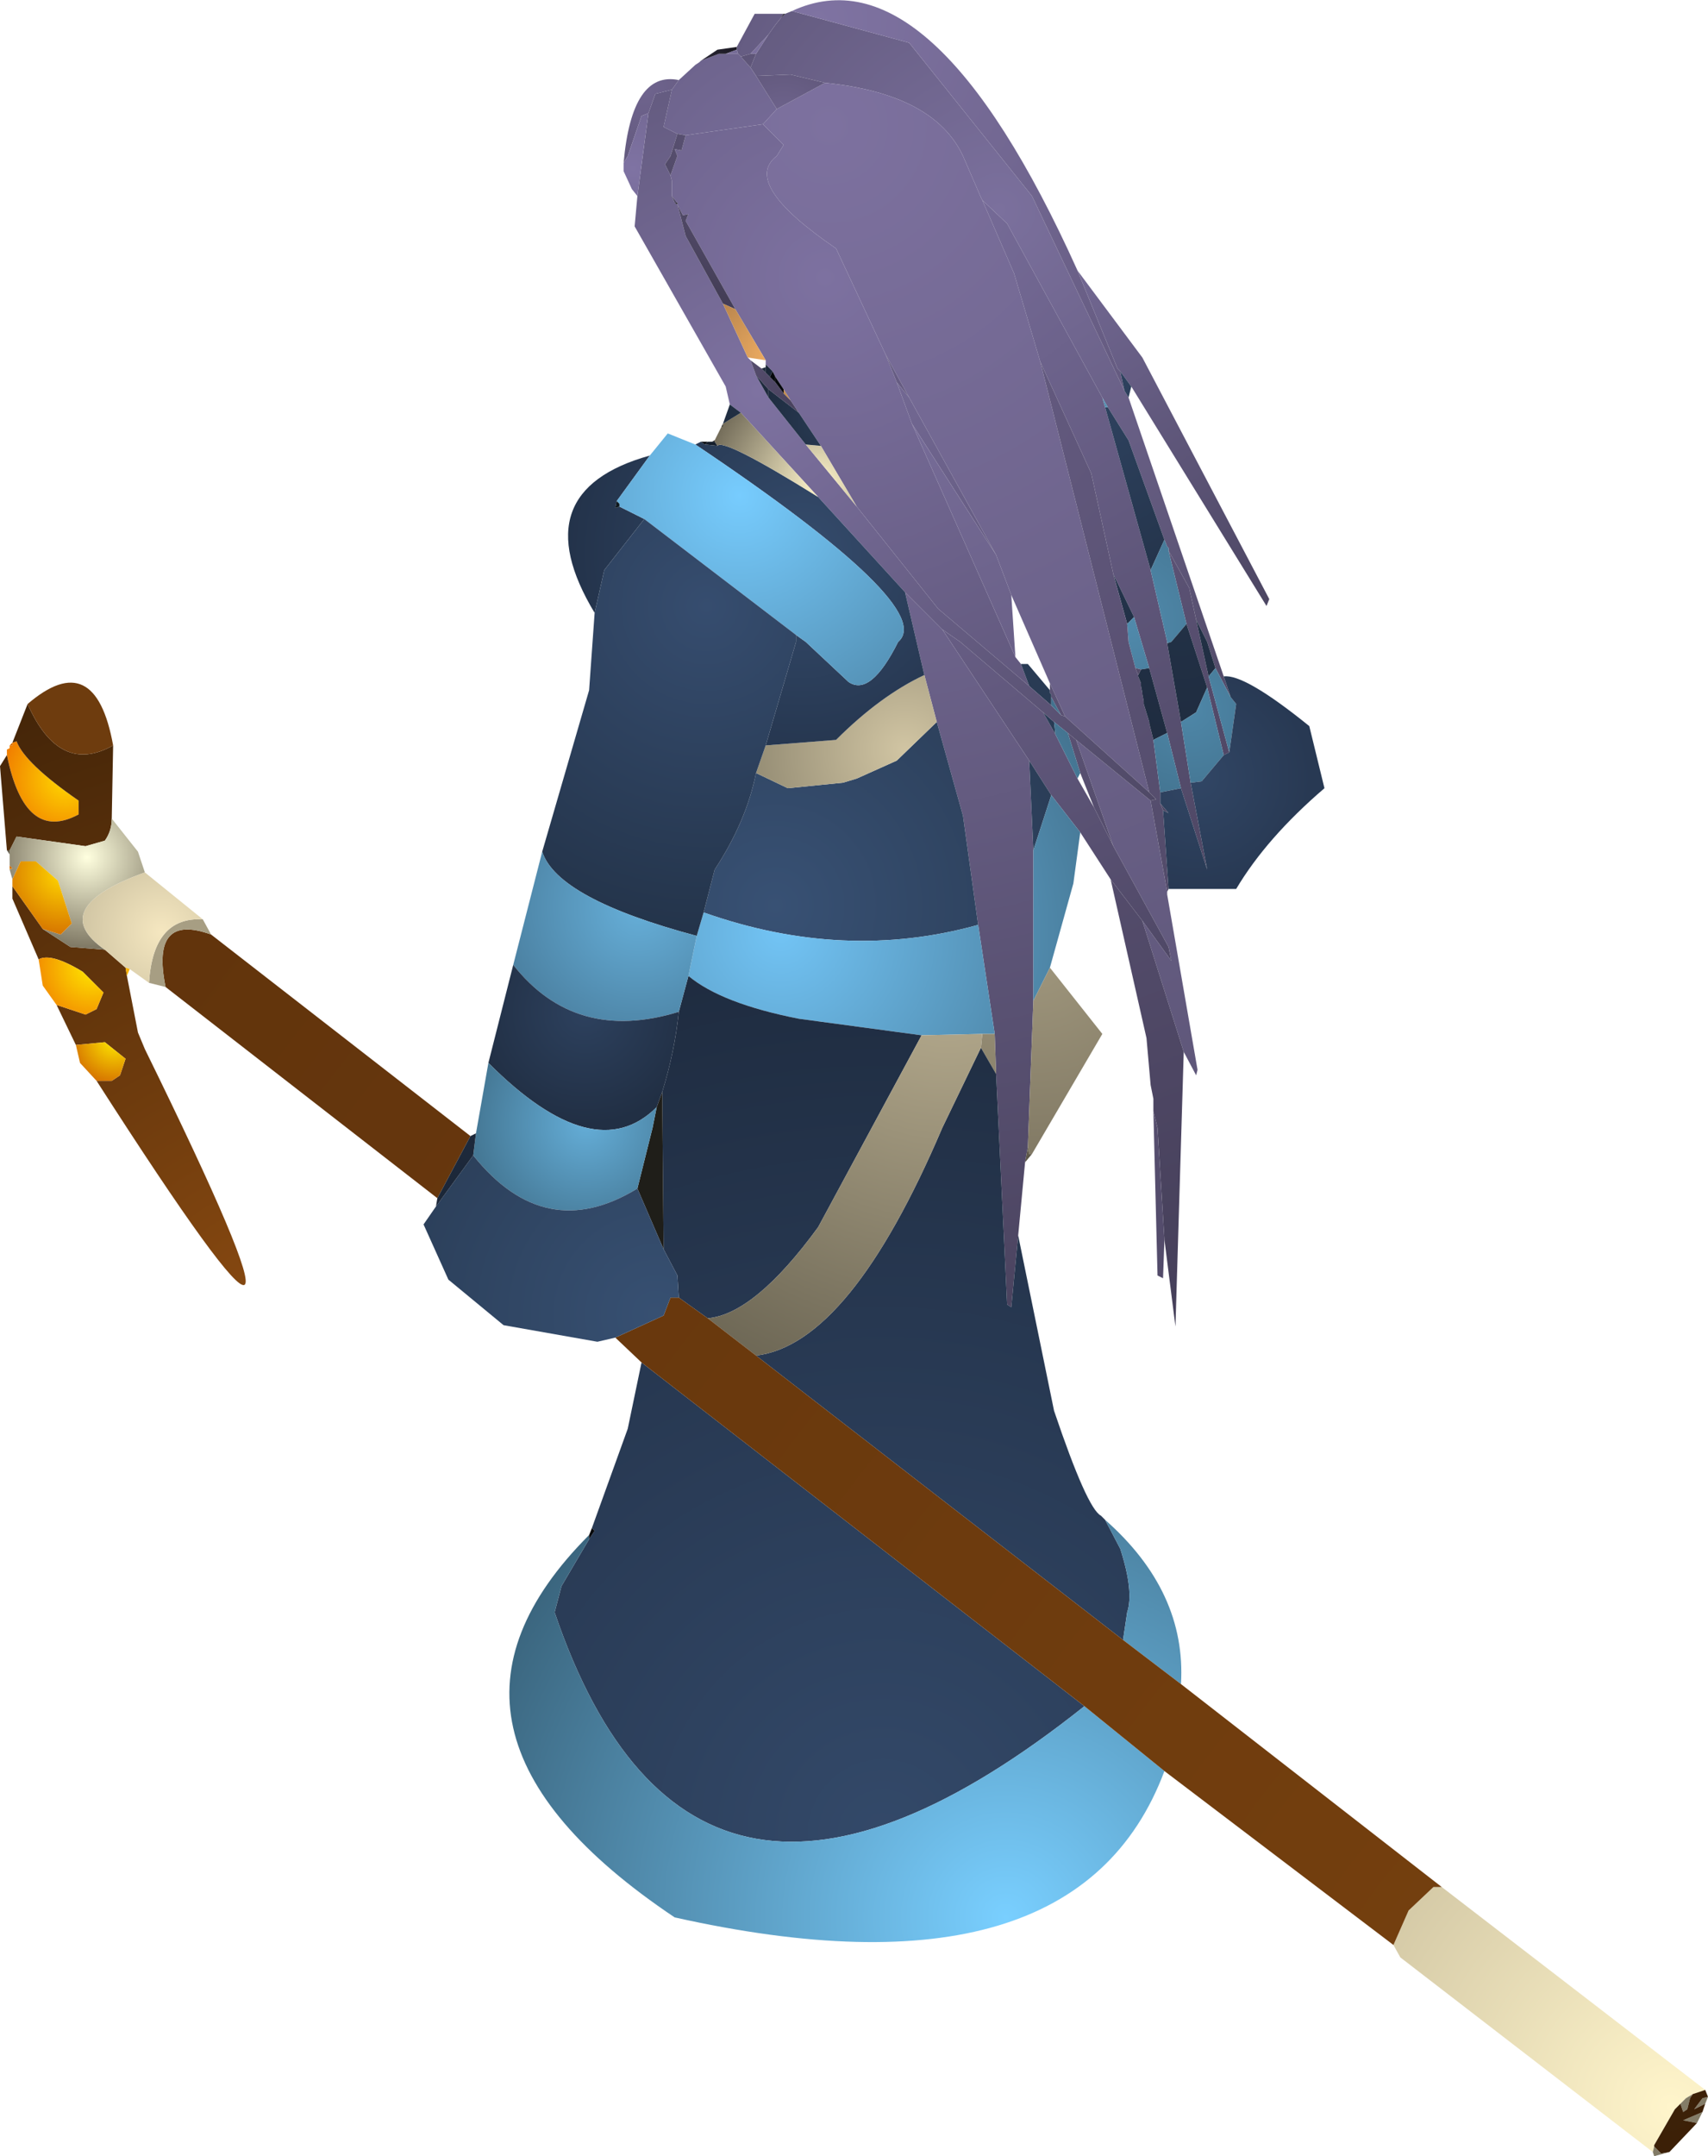 <?xml version="1.0" encoding="UTF-8" standalone="no"?>
<svg xmlns:ffdec="https://www.free-decompiler.com/flash" xmlns:xlink="http://www.w3.org/1999/xlink" ffdec:objectType="shape" height="78.1px" width="61.9px" xmlns="http://www.w3.org/2000/svg">
  <g transform="matrix(1.0, 0.0, 0.0, 1.0, 29.9, 58.9)">
    <path d="M10.05 -44.5 L6.6 -50.8 5.7 -51.65 5.65 -51.75 5.0 -53.25 Q3.95 -55.5 0.0 -55.9 L-1.25 -56.2 -2.5 -56.15 -2.7 -56.45 -2.5 -56.95 -2.05 -57.65 -1.8 -58.0 -1.6 -58.25 -1.45 -58.4 -1.2 -58.5 3.05 -57.35 7.5 -51.8 10.85 -44.75 11.0 -44.5 14.45 -34.4 14.7 -33.65 14.15 -34.7 13.85 -35.65 13.45 -36.45 13.2 -37.6 12.45 -38.95 12.45 -39.05 12.4 -39.1 12.3 -39.35 11.0 -42.95 10.25 -44.15 10.05 -44.5" fill="url(#gradient0)" fill-rule="evenodd" stroke="none"/>
    <path d="M0.0 -55.9 Q3.95 -55.5 5.0 -53.25 L5.65 -51.75 5.7 -51.65 6.85 -49.0 7.8 -45.8 11.75 -30.2 8.7 -32.95 8.15 -34.15 6.75 -37.35 6.2 -38.8 3.05 -44.5 2.2 -46.05 0.4 -49.9 Q-3.05 -52.25 -1.75 -53.25 L-1.5 -53.65 -2.25 -54.4 -1.75 -54.95 0.0 -55.9 M9.1 -32.1 L11.8 -29.9 12.4 -26.6 12.4 -26.5 13.5 -20.15 13.45 -19.95 13.0 -20.8 11.5 -25.55 12.55 -24.1 12.45 -24.6 10.45 -28.25 9.1 -32.1" fill="url(#gradient1)" fill-rule="evenodd" stroke="none"/>
    <path d="M5.7 -51.65 L6.6 -50.8 10.05 -44.5 10.15 -44.15 11.8 -38.25 12.4 -35.65 12.4 -35.6 12.9 -32.75 13.25 -30.55 13.85 -27.4 12.9 -30.35 12.4 -32.35 11.75 -34.7 11.2 -36.55 10.45 -38.1 9.65 -41.75 7.8 -45.8 6.85 -49.0 5.7 -51.65" fill="url(#gradient2)" fill-rule="evenodd" stroke="none"/>
    <path d="M12.45 -38.95 L13.2 -37.6 13.45 -36.45 13.9 -34.4 14.65 -31.65 14.45 -31.55 13.85 -34.0 13.1 -36.3 12.45 -38.95 M10.85 -44.75 L7.5 -51.8 3.05 -57.35 -1.2 -58.5 Q3.85 -60.85 9.15 -49.1 L10.6 -45.55 10.7 -45.45 10.85 -44.75 M-2.05 -57.65 L-2.5 -56.95 -2.7 -56.95 -2.05 -57.65" fill="url(#gradient3)" fill-rule="evenodd" stroke="none"/>
    <path d="M-1.6 -58.25 L-1.8 -58.0 -2.05 -57.65 -2.7 -56.95 -3.05 -56.85 -3.15 -56.95 -3.2 -57.1 -3.2 -57.2 -2.55 -58.4 -1.5 -58.4 -1.6 -58.25 M11.1 -44.9 L10.7 -45.45 10.6 -45.55 9.15 -49.1 11.5 -45.95 16.1 -37.2 16.0 -36.95 11.1 -44.9" fill="url(#gradient4)" fill-rule="evenodd" stroke="none"/>
    <path d="M10.25 -44.15 L11.0 -42.95 12.3 -39.35 11.8 -38.25 10.15 -44.15 10.25 -44.15 M11.0 -44.5 L10.85 -44.75 10.7 -45.45 11.1 -44.9 11.0 -44.5 M10.45 -38.1 L11.2 -36.55 10.95 -36.3 10.45 -38.1" fill="url(#gradient5)" fill-rule="evenodd" stroke="none"/>
    <path d="M10.05 -44.5 L10.25 -44.15 10.15 -44.15 10.05 -44.5" fill="url(#gradient6)" fill-rule="evenodd" stroke="none"/>
    <path d="M12.3 -39.35 L12.4 -39.1 12.45 -39.05 12.45 -38.95 13.1 -36.3 12.55 -35.65 12.4 -35.6 12.4 -35.65 11.8 -38.25 12.3 -39.35 M11.2 -36.55 L11.75 -34.7 11.45 -34.65 11.25 -34.7 11.0 -35.65 10.95 -36.3 11.2 -36.55" fill="url(#gradient7)" fill-rule="evenodd" stroke="none"/>
    <path d="M-2.7 -56.45 L-2.5 -56.15 -1.75 -54.95 -2.25 -54.4 -5.05 -54.0 -5.35 -54.05 -5.85 -54.3 -5.55 -55.65 -5.3 -56.0 -4.7 -56.55 -4.55 -56.65 -4.5 -56.7 -3.85 -56.95 -3.6 -56.95 -3.15 -56.95 -3.05 -56.85 -2.7 -56.45 M3.15 -43.55 L2.6 -45.05 3.05 -44.5 6.2 -38.8 3.15 -43.55" fill="url(#gradient8)" fill-rule="evenodd" stroke="none"/>
    <path d="M2.6 -45.05 L3.15 -43.55 6.9 -35.1 7.1 -34.85 7.4 -34.05 4.1 -36.85 1.15 -40.55 -0.15 -42.75 -0.95 -43.95 -1.25 -44.4 -1.5 -44.8 -1.8 -45.25 -1.9 -45.45 -2.15 -45.7 -2.15 -45.85 -3.25 -47.7 -5.05 -50.9 -4.95 -51.15 -5.15 -51.1 -5.35 -51.5 -5.35 -51.55 -5.55 -51.8 -5.55 -52.35 -5.6 -52.55 -5.35 -53.25 -5.45 -53.5 -5.2 -53.45 -5.05 -54.0 -2.25 -54.4 -1.5 -53.65 -1.75 -53.25 Q-3.05 -52.25 0.4 -49.9 L2.2 -46.05 2.6 -45.05 M7.9 -33.1 L8.35 -32.3 9.15 -30.7 9.75 -29.65 10.45 -28.25 12.45 -24.6 12.55 -24.1 11.5 -25.55 10.35 -27.05 9.25 -28.75 8.2 -30.1 7.4 -31.35 4.25 -36.1 4.9 -35.65 7.9 -33.1" fill="url(#gradient9)" fill-rule="evenodd" stroke="none"/>
    <path d="M7.8 -45.8 L9.65 -41.75 10.45 -38.1 10.95 -36.3 11.0 -35.65 11.25 -34.7 11.35 -34.45 11.35 -34.4 11.45 -34.15 11.45 -34.05 11.5 -33.8 11.5 -33.75 11.55 -33.5 11.55 -33.4 11.75 -32.75 11.75 -32.7 11.9 -32.1 12.15 -30.2 12.15 -29.8 12.25 -29.55 12.45 -26.7 12.4 -26.6 11.8 -29.9 12.0 -29.95 11.75 -30.2 7.8 -45.8 M3.05 -44.5 L2.6 -45.05 2.2 -46.05 3.05 -44.5 M8.15 -33.9 L8.15 -34.15 8.7 -32.95 8.55 -33.0 8.2 -33.65 8.2 -33.75 8.15 -33.8 8.15 -33.9 M8.8 -32.35 L9.1 -32.1 10.45 -28.25 9.75 -29.65 9.25 -30.9 8.8 -32.35 M10.35 -27.05 L11.5 -25.55 13.0 -20.8 12.7 -10.85 12.3 -14.0 12.05 -18.05 11.9 -18.65 11.9 -19.1 11.8 -19.6 11.65 -21.3 10.35 -27.05" fill="url(#gradient10)" fill-rule="evenodd" stroke="none"/>
    <path d="M3.15 -43.55 L6.2 -38.8 6.75 -37.35 6.9 -35.1 3.15 -43.55 M4.05 -32.75 L3.6 -34.45 2.9 -37.45 4.25 -36.1 7.4 -31.35 7.55 -28.1 7.55 -22.65 7.35 -17.35 7.25 -16.8 7.0 -14.15 6.75 -11.55 6.6 -11.65 6.2 -20.0 6.15 -21.45 5.55 -25.4 5.0 -29.35 4.05 -32.75" fill="url(#gradient11)" fill-rule="evenodd" stroke="none"/>
    <path d="M7.4 -34.05 L7.1 -34.85 7.35 -34.85 8.15 -33.9 8.15 -33.8 8.2 -33.75 8.2 -33.65 8.2 -33.35 7.4 -34.05 M7.9 -33.1 L8.3 -32.75 8.35 -32.3 7.9 -33.1 M-2.5 -30.9 L-1.35 -30.35 0.65 -30.55 1.15 -30.7 2.6 -31.35 4.05 -32.75 5.0 -29.35 5.55 -25.4 Q0.7 -24.05 -4.4 -25.85 L-4.0 -27.4 Q-2.85 -29.15 -2.5 -30.9 M7.4 -31.35 L8.2 -30.1 7.55 -28.1 7.4 -31.35" fill="url(#gradient12)" fill-rule="evenodd" stroke="none"/>
    <path d="M-5.6 -52.55 L-5.55 -52.35 -5.55 -51.8 -5.45 -51.55 -5.35 -51.5 -5.05 -50.35 -3.7 -47.9 -2.8 -45.95 -2.7 -45.85 -2.5 -45.3 -2.05 -44.5 -0.7 -42.8 1.15 -40.55 4.1 -36.85 7.4 -34.05 8.2 -33.35 8.55 -33.0 8.7 -32.95 11.75 -30.2 12.0 -29.95 11.8 -29.9 9.1 -32.1 8.8 -32.35 8.3 -32.75 7.9 -33.1 4.9 -35.65 4.25 -36.1 2.9 -37.45 -0.25 -40.9 -3.05 -43.95 -3.45 -44.25 -3.6 -44.9 -6.9 -50.7 -6.8 -51.8 -6.4 -54.8 -6.15 -55.5 -5.55 -55.65 -5.85 -54.3 -5.35 -54.05 -5.6 -53.25 -5.8 -52.95 -5.6 -52.55 M12.15 -29.8 L12.45 -29.45 12.25 -29.55 12.15 -29.8" fill="url(#gradient13)" fill-rule="evenodd" stroke="none"/>
    <path d="M8.2 -33.65 L8.55 -33.0 8.2 -33.35 8.2 -33.65 M8.35 -32.3 L8.3 -32.75 8.8 -32.35 9.25 -30.9 9.15 -30.7 8.35 -32.3 M-4.4 -25.85 Q0.7 -24.05 5.55 -25.4 L6.15 -21.45 5.7 -21.45 3.5 -21.4 -0.95 -22.0 Q-3.75 -22.55 -4.95 -23.55 L-4.65 -25.0 -4.4 -25.85 M8.2 -30.1 L9.25 -28.75 9.0 -26.9 8.15 -23.85 7.55 -22.65 7.55 -28.1 8.2 -30.1" fill="url(#gradient14)" fill-rule="evenodd" stroke="none"/>
    <path d="M4.05 -32.75 L2.6 -31.35 1.15 -30.7 0.65 -30.55 -1.35 -30.35 -2.5 -30.9 -2.15 -31.9 0.4 -32.1 Q2.0 -33.7 3.6 -34.45 L4.05 -32.75" fill="url(#gradient15)" fill-rule="evenodd" stroke="none"/>
    <path d="M3.6 -34.45 Q2.0 -33.7 0.4 -32.1 L-2.15 -31.9 -1.05 -35.65 -1.05 -35.9 -0.7 -35.65 0.85 -34.2 Q1.65 -33.65 2.65 -35.65 4.1 -36.9 -4.7 -42.8 L-4.5 -42.9 -4.35 -42.8 -3.9 -42.75 Q-3.7 -43.05 -0.25 -40.9 L2.9 -37.45 3.6 -34.45 M-8.35 -36.7 Q-11.0 -41.1 -6.35 -42.4 L-7.55 -40.75 -7.6 -40.5 -7.45 -40.55 -6.55 -40.1 -8.0 -38.25 -8.35 -36.7" fill="url(#gradient16)" fill-rule="evenodd" stroke="none"/>
    <path d="M-4.7 -42.8 Q4.1 -36.9 2.65 -35.65 1.65 -33.65 0.85 -34.2 L-0.7 -35.65 -1.05 -35.9 -6.55 -40.1 -7.45 -40.55 -7.45 -40.65 -7.55 -40.75 -6.35 -42.4 -5.7 -43.2 -4.7 -42.8" fill="url(#gradient17)" fill-rule="evenodd" stroke="none"/>
    <path d="M13.45 -36.45 L13.85 -35.65 14.15 -34.7 13.9 -34.4 13.45 -36.45 M11.75 -34.7 L12.4 -32.35 11.9 -32.1 11.75 -32.7 11.75 -32.75 11.55 -33.4 11.55 -33.5 11.5 -33.75 11.5 -33.8 11.45 -34.05 11.45 -34.15 11.35 -34.4 11.35 -34.45 11.45 -34.65 11.75 -34.7 M12.9 -32.75 L12.4 -35.6 12.55 -35.65 13.1 -36.3 13.85 -34.0 13.45 -33.1 12.9 -32.75" fill="url(#gradient18)" fill-rule="evenodd" stroke="none"/>
    <path d="M14.15 -34.7 L14.7 -33.65 14.9 -33.4 14.65 -31.65 13.9 -34.4 14.15 -34.7 M12.4 -32.35 L12.9 -30.35 12.15 -30.2 11.9 -32.1 12.4 -32.35 M13.25 -30.55 L12.9 -32.75 13.45 -33.1 13.85 -34.0 14.45 -31.55 13.65 -30.6 13.25 -30.55" fill="url(#gradient19)" fill-rule="evenodd" stroke="none"/>
    <path d="M11.35 -34.45 L11.25 -34.7 11.45 -34.65 11.35 -34.45 M12.3 -14.0 L12.25 -12.6 12.05 -12.7 11.9 -18.65 12.05 -18.05 12.3 -14.0" fill="url(#gradient20)" fill-rule="evenodd" stroke="none"/>
    <path d="M14.7 -33.65 L14.45 -34.4 Q15.2 -34.5 17.55 -32.6 L18.1 -30.35 Q16.0 -28.55 14.9 -26.7 L12.45 -26.7 12.25 -29.55 12.45 -29.45 12.15 -29.8 12.15 -30.2 12.9 -30.35 13.85 -27.4 13.25 -30.55 13.65 -30.6 14.45 -31.55 14.65 -31.65 14.9 -33.4 14.7 -33.65" fill="url(#gradient21)" fill-rule="evenodd" stroke="none"/>
    <path d="M7.55 -22.65 L8.15 -23.85 10.05 -21.45 7.5 -17.1 7.4 -17.1 7.35 -17.35 7.55 -22.65 M6.15 -21.45 L6.2 -20.0 5.65 -20.95 5.7 -21.45 6.15 -21.45" fill="url(#gradient22)" fill-rule="evenodd" stroke="none"/>
    <path d="M6.2 -20.0 L6.6 -11.65 6.75 -11.55 7.0 -14.15 8.3 -7.8 Q9.5 -4.25 10.0 -4.0 L10.15 -3.85 10.7 -2.8 Q11.2 -1.25 10.95 -0.5 L10.8 0.5 -2.5 -9.8 Q0.9 -10.2 4.25 -18.05 L5.65 -20.95 6.2 -20.0 M3.5 -21.4 L-0.25 -14.45 Q-2.55 -11.3 -4.25 -11.15 L-5.3 -11.9 -5.35 -12.7 -5.85 -13.65 -5.9 -19.35 Q-5.45 -20.8 -5.3 -22.25 L-4.95 -23.55 Q-3.75 -22.55 -0.95 -22.0 L3.5 -21.4 M-8.45 -3.55 L-7.15 -7.15 -6.65 -9.55 9.4 2.9 Q-4.8 14.2 -9.8 -0.5 L-9.55 -1.45 -8.55 -3.15 -8.35 -3.45 -8.45 -3.55" fill="url(#gradient23)" fill-rule="evenodd" stroke="none"/>
    <path d="M5.7 -21.45 L5.65 -20.95 4.25 -18.05 Q0.9 -10.2 -2.5 -9.8 L-4.25 -11.15 Q-2.55 -11.3 -0.25 -14.45 L3.5 -21.4 5.7 -21.45" fill="url(#gradient24)" fill-rule="evenodd" stroke="none"/>
    <path d="M7.25 -16.8 L7.35 -17.35 7.4 -17.1 7.5 -17.1 7.25 -16.8" fill="url(#gradient25)" fill-rule="evenodd" stroke="none"/>
    <path d="M10.15 -3.85 Q13.1 -1.25 12.9 2.1 L10.8 0.5 10.95 -0.5 Q11.2 -1.25 10.7 -2.8 L10.15 -3.85 M12.3 5.25 Q9.1 13.8 -5.45 10.55 -15.6 3.75 -8.55 -3.3 L-8.55 -3.15 -9.55 -1.45 -9.8 -0.5 Q-4.8 14.2 9.4 2.9 L12.3 5.25" fill="url(#gradient26)" fill-rule="evenodd" stroke="none"/>
    <path d="M22.35 9.45 L31.9 16.8 31.45 16.95 31.2 17.1 31.0 17.3 30.8 17.5 30.05 18.8 30.05 18.85 30.0 19.05 20.85 12.0 20.6 11.55 21.15 10.3 22.05 9.45 22.35 9.45" fill="url(#gradient27)" fill-rule="evenodd" stroke="none"/>
    <path d="M-4.25 -11.15 L-2.5 -9.8 10.8 0.5 12.9 2.1 22.35 9.45 22.05 9.45 21.15 10.3 20.6 11.55 12.3 5.25 9.4 2.9 -6.65 -9.55 -7.6 -10.45 -5.85 -11.25 -5.6 -11.9 -5.3 -11.9 -4.25 -11.15 M-14.05 -15.5 L-23.9 -23.15 Q-24.45 -25.85 -22.25 -25.05 L-12.85 -17.75 -14.05 -15.5" fill="url(#gradient28)" fill-rule="evenodd" stroke="none"/>
    <path d="M32.0 17.05 L31.9 17.3 31.5 17.5 31.8 17.1 32.0 17.05 M31.8 17.6 L31.6 18.0 31.1 17.9 31.8 17.6 M30.6 19.05 L30.05 19.2 30.0 19.05 30.05 18.85 30.3 19.1 30.6 19.05 M31.0 17.3 L31.2 17.1 31.45 16.95 31.35 17.1 31.25 17.5 31.1 17.6 31.0 17.3" fill="url(#gradient29)" fill-rule="evenodd" stroke="none"/>
    <path d="M31.9 16.8 L32.0 17.05 31.8 17.1 31.5 17.5 31.9 17.3 31.8 17.6 31.1 17.9 31.6 18.0 30.6 19.05 30.3 19.1 30.05 18.85 30.05 18.8 30.8 17.5 31.0 17.3 31.1 17.6 31.25 17.5 31.35 17.1 31.45 16.95 31.9 16.8" fill="url(#gradient30)" fill-rule="evenodd" stroke="none"/>
    <path d="M-4.5 -56.7 L-3.9 -57.1 -3.2 -57.2 -3.2 -57.1 -3.6 -56.95 -3.85 -56.95 -4.5 -56.7" fill="url(#gradient31)" fill-rule="evenodd" stroke="none"/>
    <path d="M-3.6 -56.95 L-3.2 -57.1 -3.15 -56.95 -3.6 -56.95" fill="url(#gradient32)" fill-rule="evenodd" stroke="none"/>
    <path d="M-2.5 -56.95 L-2.7 -56.45 -3.05 -56.85 -2.7 -56.95 -2.5 -56.95 M-2.5 -56.15 L-1.25 -56.2 0.0 -55.9 -1.75 -54.95 -2.5 -56.15 M-5.05 -54.0 L-5.2 -53.45 -5.45 -53.5 -5.35 -53.25 -5.6 -52.55 -5.8 -52.95 -5.6 -53.25 -5.35 -54.05 -5.05 -54.0 M-5.55 -51.8 L-5.35 -51.55 -5.45 -51.55 -5.55 -51.8 M-5.35 -51.5 L-5.15 -51.1 -4.95 -51.15 -5.05 -50.9 -3.25 -47.7 -3.7 -47.9 -5.05 -50.35 -5.35 -51.5" fill="url(#gradient33)" fill-rule="evenodd" stroke="none"/>
    <path d="M-1.45 -58.4 L-1.6 -58.25 -1.5 -58.4 -1.45 -58.4" fill="url(#gradient34)" fill-rule="evenodd" stroke="none"/>
    <path d="M-7.3 -53.0 Q-7.0 -56.35 -5.3 -56.0 L-5.55 -55.65 -6.15 -55.5 -6.4 -54.8 -6.65 -54.7 -7.15 -53.25 -7.3 -53.0" fill="url(#gradient35)" fill-rule="evenodd" stroke="none"/>
    <path d="M-1.25 -44.4 L-0.95 -43.95 -2.05 -44.8 -2.5 -45.3 -2.7 -45.85 -2.3 -45.55 -2.15 -45.4 -2.0 -45.25 -1.8 -45.05 -1.5 -44.65 -1.25 -44.4 M-6.8 -51.8 L-7.0 -52.05 -7.3 -52.7 -7.3 -53.0 -7.15 -53.25 -6.65 -54.7 -6.4 -54.8 -6.8 -51.8" fill="url(#gradient36)" fill-rule="evenodd" stroke="none"/>
    <path d="M-5.35 -51.55 L-5.35 -51.5 -5.45 -51.55 -5.35 -51.55" fill="url(#gradient37)" fill-rule="evenodd" stroke="none"/>
    <path d="M-3.25 -47.7 L-2.15 -45.85 -2.8 -45.95 -3.7 -47.9 -3.25 -47.7" fill="url(#gradient38)" fill-rule="evenodd" stroke="none"/>
    <path d="M-0.15 -42.75 L1.15 -40.55 -0.7 -42.8 -0.15 -42.75 M-4.0 -42.95 L-3.75 -43.45 -3.7 -43.45 -3.7 -43.55 -3.05 -43.95 -0.25 -40.9 Q-3.7 -43.05 -3.9 -42.75 L-4.0 -42.9 -4.0 -42.95" fill="url(#gradient39)" fill-rule="evenodd" stroke="none"/>
    <path d="M-4.1 -42.9 L-4.0 -42.95 -4.0 -42.9 -4.1 -42.9 M-3.75 -43.45 L-3.7 -43.55 -3.7 -43.45 -3.75 -43.45" fill="url(#gradient40)" fill-rule="evenodd" stroke="none"/>
    <path d="M-3.7 -43.55 L-3.45 -44.25 -3.05 -43.95 -3.7 -43.55 M-2.3 -45.55 L-2.15 -45.6 -2.15 -45.4 -2.3 -45.55 M-2.05 -44.8 L-2.05 -44.5 -2.5 -45.3 -2.05 -44.8" fill="url(#gradient41)" fill-rule="evenodd" stroke="none"/>
    <path d="M-1.9 -45.45 L-1.8 -45.25 -1.8 -45.05 -2.0 -45.25 -1.9 -45.45" fill="url(#gradient42)" fill-rule="evenodd" stroke="none"/>
    <path d="M-2.15 -45.7 L-1.9 -45.45 -2.0 -45.25 -2.15 -45.4 -2.15 -45.6 -2.15 -45.7" fill="url(#gradient43)" fill-rule="evenodd" stroke="none"/>
    <path d="M-1.8 -45.25 L-1.5 -44.8 -1.5 -44.65 -1.8 -45.05 -1.8 -45.25" fill="url(#gradient44)" fill-rule="evenodd" stroke="none"/>
    <path d="M-1.5 -44.8 L-1.25 -44.4 -1.5 -44.65 -1.5 -44.8" fill="url(#gradient45)" fill-rule="evenodd" stroke="none"/>
    <path d="M-0.95 -43.95 L-0.15 -42.75 -0.7 -42.8 -2.05 -44.5 -2.05 -44.8 -0.95 -43.95" fill="url(#gradient46)" fill-rule="evenodd" stroke="none"/>
    <path d="M-7.45 -40.55 L-7.6 -40.5 -7.55 -40.75 -7.45 -40.65 -7.45 -40.55" fill="url(#gradient47)" fill-rule="evenodd" stroke="none"/>
    <path d="M-2.15 -31.9 L-2.5 -30.9 Q-2.85 -29.15 -4.0 -27.4 L-4.4 -25.85 -4.65 -25.0 Q-9.7 -26.35 -10.25 -28.05 L-8.55 -33.9 -8.35 -36.7 -8.0 -38.25 -6.55 -40.1 -1.05 -35.9 -1.05 -35.65 -2.15 -31.9" fill="url(#gradient48)" fill-rule="evenodd" stroke="none"/>
    <path d="M-4.5 -42.9 L-4.25 -42.9 -4.35 -42.8 -4.5 -42.9" fill="url(#gradient49)" fill-rule="evenodd" stroke="none"/>
    <path d="M-4.25 -42.9 L-4.1 -42.9 -4.0 -42.9 -3.9 -42.75 -4.35 -42.8 -4.25 -42.9" fill="url(#gradient50)" fill-rule="evenodd" stroke="none"/>
    <path d="M-11.3 -23.95 L-10.25 -28.05 Q-9.7 -26.35 -4.65 -25.0 L-4.95 -23.55 -5.3 -22.25 Q-9.05 -21.1 -11.3 -23.95" fill="url(#gradient51)" fill-rule="evenodd" stroke="none"/>
    <path d="M-29.65 -31.55 L-29.65 -31.75 -29.55 -31.8 -29.55 -31.9 -29.45 -31.9 -29.45 -32.0 -29.3 -32.05 Q-29.0 -31.25 -27.05 -29.9 L-27.05 -29.4 Q-29.0 -28.35 -29.65 -31.55" fill="url(#gradient52)" fill-rule="evenodd" stroke="none"/>
    <path d="M-29.55 -31.9 L-29.45 -32.0 -29.45 -31.9 -29.55 -31.9" fill="url(#gradient53)" fill-rule="evenodd" stroke="none"/>
    <path d="M-25.3 -23.55 L-24.9 -21.5 -24.65 -20.9 Q-16.55 -4.4 -26.4 -19.75 L-25.85 -19.75 -25.55 -19.95 -25.35 -20.55 -26.1 -21.15 -27.15 -21.05 -27.85 -22.5 -26.8 -22.15 -26.4 -22.35 -26.15 -22.95 -26.9 -23.7 Q-28.05 -24.4 -28.5 -24.15 L-29.45 -26.35 -29.45 -26.8 -28.35 -25.25 -27.35 -24.6 -26.1 -24.5 -25.35 -23.85 -25.3 -23.55 M-29.65 -28.1 L-29.9 -31.15 -29.65 -31.55 Q-29.0 -28.35 -27.05 -29.4 L-27.05 -29.9 Q-29.0 -31.25 -29.3 -32.05 L-29.45 -32.0 -28.9 -33.4 Q-27.75 -30.8 -25.8 -31.9 L-25.85 -29.25 Q-25.85 -28.8 -26.1 -28.45 L-26.8 -28.25 -29.3 -28.6 -29.55 -28.1 -29.65 -28.1" fill="url(#gradient54)" fill-rule="evenodd" stroke="none"/>
    <path d="M-28.9 -33.4 Q-26.45 -35.5 -25.8 -31.9 -27.75 -30.8 -28.9 -33.4" fill="url(#gradient55)" fill-rule="evenodd" stroke="none"/>
    <path d="M-29.45 -27.05 L-29.55 -27.4 -29.45 -27.45 -29.55 -27.55 -29.55 -27.95 -29.55 -28.1 -29.3 -28.6 -26.8 -28.25 -26.1 -28.45 Q-25.85 -28.8 -25.85 -29.25 L-24.9 -28.05 -24.65 -27.3 Q-28.25 -26.0 -26.1 -24.5 L-27.35 -24.6 -28.35 -25.25 -27.7 -25.05 -27.3 -25.45 -27.8 -27.0 -28.6 -27.7 -29.15 -27.7 -29.45 -27.05" fill="url(#gradient56)" fill-rule="evenodd" stroke="none"/>
    <path d="M-29.55 -27.95 L-29.65 -28.1 -29.55 -28.1 -29.55 -27.95" fill="url(#gradient57)" fill-rule="evenodd" stroke="none"/>
    <path d="M-29.45 -26.8 L-29.45 -27.05 -29.15 -27.7 -28.6 -27.7 -27.8 -27.0 -27.3 -25.45 -27.7 -25.05 -28.35 -25.25 -29.45 -26.8 M-29.55 -27.4 L-29.55 -27.45 -29.45 -27.45 -29.55 -27.4" fill="url(#gradient58)" fill-rule="evenodd" stroke="none"/>
    <path d="M-29.55 -27.45 L-29.55 -27.55 -29.45 -27.45 -29.55 -27.45" fill="url(#gradient59)" fill-rule="evenodd" stroke="none"/>
    <path d="M-23.9 -23.15 L-24.5 -23.3 Q-24.35 -25.7 -22.55 -25.6 L-22.25 -25.05 Q-24.45 -25.85 -23.9 -23.15" fill="url(#gradient60)" fill-rule="evenodd" stroke="none"/>
    <path d="M-24.5 -23.3 L-25.2 -23.8 -25.35 -23.85 -26.1 -24.5 Q-28.25 -26.0 -24.65 -27.3 L-22.55 -25.6 Q-24.35 -25.7 -24.5 -23.3" fill="url(#gradient61)" fill-rule="evenodd" stroke="none"/>
    <path d="M-25.2 -23.8 L-25.3 -23.55 -25.35 -23.85 -25.2 -23.8 M-27.85 -22.5 L-28.35 -23.2 -28.5 -24.15 Q-28.05 -24.4 -26.9 -23.7 L-26.15 -22.95 -26.4 -22.35 -26.8 -22.15 -27.85 -22.5" fill="url(#gradient62)" fill-rule="evenodd" stroke="none"/>
    <path d="M-26.4 -19.75 L-27.0 -20.4 -27.15 -21.05 -26.1 -21.15 -25.35 -20.55 -25.55 -19.95 -25.85 -19.75 -26.4 -19.75" fill="url(#gradient63)" fill-rule="evenodd" stroke="none"/>
    <path d="M-6.1 -18.8 L-5.9 -19.35 -5.85 -13.65 -6.8 -15.85 -6.25 -18.05 -6.1 -18.8" fill="url(#gradient64)" fill-rule="evenodd" stroke="none"/>
    <path d="M-12.2 -20.4 L-11.3 -23.95 Q-9.05 -21.1 -5.3 -22.25 -5.45 -20.8 -5.9 -19.35 L-6.1 -18.8 Q-8.35 -16.55 -12.2 -20.4" fill="url(#gradient65)" fill-rule="evenodd" stroke="none"/>
    <path d="M-12.65 -17.85 L-12.2 -20.4 Q-8.35 -16.55 -6.1 -18.8 L-6.25 -18.05 -6.8 -15.85 Q-10.15 -13.8 -12.75 -17.05 L-12.65 -17.85" fill="url(#gradient66)" fill-rule="evenodd" stroke="none"/>
    <path d="M-7.6 -10.45 L-8.25 -10.3 -11.65 -10.9 -13.65 -12.55 -14.55 -14.55 -14.1 -15.2 -12.75 -17.05 Q-10.15 -13.8 -6.8 -15.85 L-5.85 -13.65 -5.35 -12.7 -5.3 -11.9 -5.6 -11.9 -5.85 -11.25 -7.6 -10.45" fill="url(#gradient67)" fill-rule="evenodd" stroke="none"/>
    <path d="M-14.1 -15.2 L-14.05 -15.5 -12.85 -17.75 -12.65 -17.85 -12.75 -17.05 -14.1 -15.2" fill="url(#gradient68)" fill-rule="evenodd" stroke="none"/>
    <path d="M-8.55 -3.3 L-8.45 -3.55 -8.35 -3.45 -8.55 -3.15 -8.55 -3.3" fill="url(#gradient69)" fill-rule="evenodd" stroke="none"/>
  </g>
  <defs>
    <radialGradient cx="0" cy="0" gradientTransform="matrix(0.024, 0.0, 0.0, 0.024, 6.3, -51.3)" gradientUnits="userSpaceOnUse" id="gradient0" r="819.2" spreadMethod="pad">
      <stop offset="0.0" stop-color="#7b709d"/>
      <stop offset="1.0" stop-color="#524b69"/>
    </radialGradient>
    <radialGradient cx="0" cy="0" gradientTransform="matrix(0.045, 0.0, 0.0, 0.045, 0.15, -54.35)" gradientUnits="userSpaceOnUse" id="gradient1" r="819.2" spreadMethod="pad">
      <stop offset="0.0" stop-color="#7d719f"/>
      <stop offset="1.0" stop-color="#5f577a"/>
    </radialGradient>
    <radialGradient cx="0" cy="0" gradientTransform="matrix(0.032, 0.0, 0.0, 0.032, 4.4, -51.45)" gradientUnits="userSpaceOnUse" id="gradient2" r="819.2" spreadMethod="pad">
      <stop offset="0.0" stop-color="#776c99"/>
      <stop offset="1.0" stop-color="#4d4663"/>
    </radialGradient>
    <radialGradient cx="0" cy="0" gradientTransform="matrix(0.038, 0.0, 0.0, 0.038, -0.25, -58.15)" gradientUnits="userSpaceOnUse" id="gradient3" r="819.2" spreadMethod="pad">
      <stop offset="0.0" stop-color="#7f73a2"/>
      <stop offset="1.0" stop-color="#4f4765"/>
    </radialGradient>
    <radialGradient cx="0" cy="0" gradientTransform="matrix(0.024, 0.0, 0.0, 0.024, 6.1, -53.5)" gradientUnits="userSpaceOnUse" id="gradient4" r="819.2" spreadMethod="pad">
      <stop offset="0.0" stop-color="#8074a4"/>
      <stop offset="1.0" stop-color="#4b4561"/>
    </radialGradient>
    <radialGradient cx="0" cy="0" gradientTransform="matrix(0.011, 0.0, 0.0, 0.011, 8.9, -45.15)" gradientUnits="userSpaceOnUse" id="gradient5" r="819.2" spreadMethod="pad">
      <stop offset="0.0" stop-color="#304563"/>
      <stop offset="1.0" stop-color="#223147"/>
    </radialGradient>
    <radialGradient cx="0" cy="0" gradientTransform="matrix(0.003, 0.0, 0.0, 0.003, 10.15, -44.6)" gradientUnits="userSpaceOnUse" id="gradient6" r="819.2" spreadMethod="pad">
      <stop offset="0.0" stop-color="#538fb2"/>
      <stop offset="1.0" stop-color="#518cae"/>
    </radialGradient>
    <radialGradient cx="0" cy="0" gradientTransform="matrix(0.006, 0.0, 0.0, 0.006, 10.85, -36.45)" gradientUnits="userSpaceOnUse" id="gradient7" r="819.2" spreadMethod="pad">
      <stop offset="0.0" stop-color="#518bad"/>
      <stop offset="1.0" stop-color="#42728e"/>
    </radialGradient>
    <radialGradient cx="0" cy="0" gradientTransform="matrix(0.019, 0.0, 0.0, 0.019, 0.2, -50.25)" gradientUnits="userSpaceOnUse" id="gradient8" r="819.2" spreadMethod="pad">
      <stop offset="0.0" stop-color="#7d72a1"/>
      <stop offset="1.0" stop-color="#60577b"/>
    </radialGradient>
    <radialGradient cx="0" cy="0" gradientTransform="matrix(0.034, 0.0, 0.0, 0.034, 0.0, -48.85)" gradientUnits="userSpaceOnUse" id="gradient9" r="819.2" spreadMethod="pad">
      <stop offset="0.0" stop-color="#7d71a0"/>
      <stop offset="1.0" stop-color="#4f4866"/>
    </radialGradient>
    <radialGradient cx="0" cy="0" gradientTransform="matrix(0.046, 0.0, 0.0, 0.046, 1.95, -47.1)" gradientUnits="userSpaceOnUse" id="gradient10" r="819.2" spreadMethod="pad">
      <stop offset="0.0" stop-color="#685e85"/>
      <stop offset="1.0" stop-color="#453f59"/>
    </radialGradient>
    <radialGradient cx="0" cy="0" gradientTransform="matrix(0.044, 0.0, 0.0, 0.044, 1.85, -47.6)" gradientUnits="userSpaceOnUse" id="gradient11" r="819.2" spreadMethod="pad">
      <stop offset="0.0" stop-color="#7c719f"/>
      <stop offset="1.0" stop-color="#4b4460"/>
    </radialGradient>
    <radialGradient cx="0" cy="0" gradientTransform="matrix(0.015, 0.0, 0.0, 0.015, -1.8, -26.1)" gradientUnits="userSpaceOnUse" id="gradient12" r="819.2" spreadMethod="pad">
      <stop offset="0.0" stop-color="#385174"/>
      <stop offset="1.0" stop-color="#293b54"/>
    </radialGradient>
    <radialGradient cx="0" cy="0" gradientTransform="matrix(0.027, 0.0, 0.0, 0.027, -2.45, -44.75)" gradientUnits="userSpaceOnUse" id="gradient13" r="819.2" spreadMethod="pad">
      <stop offset="0.0" stop-color="#7e72a1"/>
      <stop offset="1.0" stop-color="#4c4662"/>
    </radialGradient>
    <radialGradient cx="0" cy="0" gradientTransform="matrix(0.016, 0.0, 0.0, 0.016, -1.6, -25.15)" gradientUnits="userSpaceOnUse" id="gradient14" r="819.2" spreadMethod="pad">
      <stop offset="0.0" stop-color="#72c4f5"/>
      <stop offset="1.0" stop-color="#42718d"/>
    </radialGradient>
    <radialGradient cx="0" cy="0" gradientTransform="matrix(0.007, 0.0, 0.0, 0.007, 2.9, -31.75)" gradientUnits="userSpaceOnUse" id="gradient15" r="819.2" spreadMethod="pad">
      <stop offset="0.0" stop-color="#d1c5a3"/>
      <stop offset="1.0" stop-color="#938b73"/>
    </radialGradient>
    <radialGradient cx="0" cy="0" gradientTransform="matrix(0.011, 0.0, 0.0, 0.011, -0.85, -38.85)" gradientUnits="userSpaceOnUse" id="gradient16" r="819.2" spreadMethod="pad">
      <stop offset="0.0" stop-color="#354c6d"/>
      <stop offset="1.0" stop-color="#223148"/>
    </radialGradient>
    <radialGradient cx="0" cy="0" gradientTransform="matrix(0.01, 0.0, 0.0, 0.01, -3.1, -40.95)" gradientUnits="userSpaceOnUse" id="gradient17" r="819.2" spreadMethod="pad">
      <stop offset="0.0" stop-color="#77ccfe"/>
      <stop offset="1.0" stop-color="#5694b9"/>
    </radialGradient>
    <radialGradient cx="0" cy="0" gradientTransform="matrix(0.005, 0.0, 0.0, 0.005, 12.9, -36.35)" gradientUnits="userSpaceOnUse" id="gradient18" r="819.2" spreadMethod="pad">
      <stop offset="0.0" stop-color="#223146"/>
      <stop offset="1.0" stop-color="#1f2c40"/>
    </radialGradient>
    <radialGradient cx="0" cy="0" gradientTransform="matrix(0.004, 0.0, 0.0, 0.004, 13.2, -33.2)" gradientUnits="userSpaceOnUse" id="gradient19" r="819.2" spreadMethod="pad">
      <stop offset="0.0" stop-color="#4e87a8"/>
      <stop offset="1.0" stop-color="#447592"/>
    </radialGradient>
    <radialGradient cx="0" cy="0" gradientTransform="matrix(0.026, 0.0, 0.0, 0.026, 11.9, -21.6)" gradientUnits="userSpaceOnUse" id="gradient20" r="819.2" spreadMethod="pad">
      <stop offset="0.0" stop-color="#585071"/>
      <stop offset="1.0" stop-color="#4c4561"/>
    </radialGradient>
    <radialGradient cx="0" cy="0" gradientTransform="matrix(0.005, 0.0, 0.0, 0.005, 13.5, -30.75)" gradientUnits="userSpaceOnUse" id="gradient21" r="819.2" spreadMethod="pad">
      <stop offset="0.0" stop-color="#314665"/>
      <stop offset="1.0" stop-color="#283953"/>
    </radialGradient>
    <radialGradient cx="0" cy="0" gradientTransform="matrix(0.009, 0.0, 0.0, 0.009, 7.65, -24.5)" gradientUnits="userSpaceOnUse" id="gradient22" r="819.2" spreadMethod="pad">
      <stop offset="0.0" stop-color="#a0977d"/>
      <stop offset="1.0" stop-color="#827a65"/>
    </radialGradient>
    <radialGradient cx="0" cy="0" gradientTransform="matrix(0.04, 0.0, 0.0, 0.04, 2.1, 7.55)" gradientUnits="userSpaceOnUse" id="gradient23" r="819.2" spreadMethod="pad">
      <stop offset="0.0" stop-color="#334969"/>
      <stop offset="1.0" stop-color="#1e2b3f"/>
    </radialGradient>
    <radialGradient cx="0" cy="0" gradientTransform="matrix(0.02, 0.0, 0.0, 0.02, 4.45, -24.4)" gradientUnits="userSpaceOnUse" id="gradient24" r="819.2" spreadMethod="pad">
      <stop offset="0.0" stop-color="#bcb193"/>
      <stop offset="1.0" stop-color="#6d6755"/>
    </radialGradient>
    <radialGradient cx="0" cy="0" gradientTransform="matrix(0.003, 0.0, 0.0, 0.003, 7.85, -18.25)" gradientUnits="userSpaceOnUse" id="gradient25" r="819.2" spreadMethod="pad">
      <stop offset="0.0" stop-color="#7a7360"/>
      <stop offset="1.0" stop-color="#454136"/>
    </radialGradient>
    <radialGradient cx="0" cy="0" gradientTransform="matrix(0.025, 0.0, 0.0, 0.025, 6.55, 10.55)" gradientUnits="userSpaceOnUse" id="gradient26" r="819.2" spreadMethod="pad">
      <stop offset="0.0" stop-color="#79cfff"/>
      <stop offset="1.0" stop-color="#3b667f"/>
    </radialGradient>
    <radialGradient cx="0" cy="0" gradientTransform="matrix(0.015, 0.0, 0.0, 0.015, 30.65, 17.4)" gradientUnits="userSpaceOnUse" id="gradient27" r="819.2" spreadMethod="pad">
      <stop offset="0.0" stop-color="#fff5cb"/>
      <stop offset="1.0" stop-color="#d4c9a6"/>
    </radialGradient>
    <radialGradient cx="0" cy="0" gradientTransform="matrix(0.091, 0.0, 0.0, 0.091, 30.65, 17.45)" gradientUnits="userSpaceOnUse" id="gradient28" r="819.2" spreadMethod="pad">
      <stop offset="0.0" stop-color="#77410f"/>
      <stop offset="1.0" stop-color="#60330c"/>
    </radialGradient>
    <radialGradient cx="0" cy="0" gradientTransform="matrix(0.003, 0.0, 0.0, 0.003, 31.0, 17.05)" gradientUnits="userSpaceOnUse" id="gradient29" r="819.2" spreadMethod="pad">
      <stop offset="0.0" stop-color="#837c67"/>
      <stop offset="1.0" stop-color="#827b66"/>
    </radialGradient>
    <radialGradient cx="0" cy="0" gradientTransform="matrix(0.002, 0.0, 0.0, 0.002, 30.65, 17.45)" gradientUnits="userSpaceOnUse" id="gradient30" r="819.2" spreadMethod="pad">
      <stop offset="0.0" stop-color="#3c2108"/>
      <stop offset="1.0" stop-color="#3c2007"/>
    </radialGradient>
    <radialGradient cx="0" cy="0" gradientTransform="matrix(0.003, 0.0, 0.0, 0.003, -5.05, -56.2)" gradientUnits="userSpaceOnUse" id="gradient31" r="819.2" spreadMethod="pad">
      <stop offset="0.0" stop-color="#342f42"/>
      <stop offset="1.0" stop-color="#17161e"/>
    </radialGradient>
    <radialGradient cx="0" cy="0" gradientTransform="matrix(0.003, 0.0, 0.0, 0.003, -2.65, -54.85)" gradientUnits="userSpaceOnUse" id="gradient32" r="819.2" spreadMethod="pad">
      <stop offset="0.0" stop-color="#766b97"/>
      <stop offset="1.0" stop-color="#756b96"/>
    </radialGradient>
    <radialGradient cx="0" cy="0" gradientTransform="matrix(0.008, 0.0, 0.0, 0.008, -1.5, -54.35)" gradientUnits="userSpaceOnUse" id="gradient33" r="819.2" spreadMethod="pad">
      <stop offset="0.0" stop-color="#716690"/>
      <stop offset="1.0" stop-color="#443e57"/>
    </radialGradient>
    <radialGradient cx="0" cy="0" gradientTransform="matrix(0.036, 0.0, 0.0, 0.036, -1.9, -58.15)" gradientUnits="userSpaceOnUse" id="gradient34" r="819.2" spreadMethod="pad">
      <stop offset="0.0" stop-color="#0f0e13"/>
      <stop offset="1.0" stop-color="#0f0e13"/>
    </radialGradient>
    <radialGradient cx="0" cy="0" gradientTransform="matrix(0.007, 0.0, 0.0, 0.007, -6.6, -55.7)" gradientUnits="userSpaceOnUse" id="gradient35" r="819.2" spreadMethod="pad">
      <stop offset="0.0" stop-color="#6f648e"/>
      <stop offset="1.0" stop-color="#554d6c"/>
    </radialGradient>
    <radialGradient cx="0" cy="0" gradientTransform="matrix(0.015, 0.0, 0.0, 0.015, -6.95, -52.8)" gradientUnits="userSpaceOnUse" id="gradient36" r="819.2" spreadMethod="pad">
      <stop offset="0.0" stop-color="#7f73a3"/>
      <stop offset="1.0" stop-color="#403a52"/>
    </radialGradient>
    <radialGradient cx="0" cy="0" gradientTransform="matrix(0.003, 0.0, 0.0, 0.003, -5.25, -51.35)" gradientUnits="userSpaceOnUse" id="gradient37" r="819.2" spreadMethod="pad">
      <stop offset="0.0" stop-color="#0f0e13"/>
      <stop offset="1.0" stop-color="#0f0e13"/>
    </radialGradient>
    <radialGradient cx="0" cy="0" gradientTransform="matrix(0.004, 0.0, 0.0, 0.004, -1.9, -45.95)" gradientUnits="userSpaceOnUse" id="gradient38" r="819.2" spreadMethod="pad">
      <stop offset="0.0" stop-color="#f0ae63"/>
      <stop offset="1.0" stop-color="#ab7b47"/>
    </radialGradient>
    <radialGradient cx="0" cy="0" gradientTransform="matrix(0.005, 0.0, 0.0, 0.005, -0.2, -41.35)" gradientUnits="userSpaceOnUse" id="gradient39" r="819.2" spreadMethod="pad">
      <stop offset="0.0" stop-color="#fff5cc"/>
      <stop offset="1.0" stop-color="#756e5b"/>
    </radialGradient>
    <radialGradient cx="0" cy="0" gradientTransform="matrix(0.001, 0.0, 0.0, 0.001, -3.5, -43.85)" gradientUnits="userSpaceOnUse" id="gradient40" r="819.2" spreadMethod="pad">
      <stop offset="0.0" stop-color="#1f1e19"/>
      <stop offset="1.0" stop-color="#1f1e19"/>
    </radialGradient>
    <radialGradient cx="0" cy="0" gradientTransform="matrix(0.004, 0.0, 0.0, 0.004, -3.15, -44.0)" gradientUnits="userSpaceOnUse" id="gradient41" r="819.2" spreadMethod="pad">
      <stop offset="0.0" stop-color="#212f43"/>
      <stop offset="1.0" stop-color="#192333"/>
    </radialGradient>
    <radialGradient cx="0" cy="0" gradientTransform="matrix(0.002, 0.0, 0.0, 0.002, -2.05, -44.35)" gradientUnits="userSpaceOnUse" id="gradient42" r="819.2" spreadMethod="pad">
      <stop offset="0.0" stop-color="#06090d"/>
      <stop offset="1.0" stop-color="#06090d"/>
    </radialGradient>
    <radialGradient cx="0" cy="0" gradientTransform="matrix(0.002, 0.0, 0.0, 0.002, -2.25, -46.05)" gradientUnits="userSpaceOnUse" id="gradient43" r="819.2" spreadMethod="pad">
      <stop offset="0.0" stop-color="#1b2738"/>
      <stop offset="1.0" stop-color="#192535"/>
    </radialGradient>
    <radialGradient cx="0" cy="0" gradientTransform="matrix(0.003, 0.0, 0.0, 0.003, -1.75, -45.1)" gradientUnits="userSpaceOnUse" id="gradient44" r="819.2" spreadMethod="pad">
      <stop offset="0.0" stop-color="#06090d"/>
      <stop offset="1.0" stop-color="#06090d"/>
    </radialGradient>
    <radialGradient cx="0" cy="0" gradientTransform="matrix(0.002, 0.0, 0.0, 0.002, -0.95, -43.9)" gradientUnits="userSpaceOnUse" id="gradient45" r="819.2" spreadMethod="pad">
      <stop offset="0.0" stop-color="#c79052"/>
      <stop offset="1.0" stop-color="#bb874d"/>
    </radialGradient>
    <radialGradient cx="0" cy="0" gradientTransform="matrix(0.003, 0.0, 0.0, 0.003, 0.0, -43.65)" gradientUnits="userSpaceOnUse" id="gradient46" r="819.2" spreadMethod="pad">
      <stop offset="0.0" stop-color="#293b54"/>
      <stop offset="1.0" stop-color="#1e2b3e"/>
    </radialGradient>
    <radialGradient cx="0" cy="0" gradientTransform="matrix(0.003, 0.0, 0.0, 0.003, -6.15, -42.85)" gradientUnits="userSpaceOnUse" id="gradient47" r="819.2" spreadMethod="pad">
      <stop offset="0.0" stop-color="#0e181e"/>
      <stop offset="1.0" stop-color="#0e181e"/>
    </radialGradient>
    <radialGradient cx="0" cy="0" gradientTransform="matrix(0.015, 0.0, 0.0, 0.015, -4.3, -36.95)" gradientUnits="userSpaceOnUse" id="gradient48" r="819.2" spreadMethod="pad">
      <stop offset="0.0" stop-color="#364d6f"/>
      <stop offset="1.0" stop-color="#233349"/>
    </radialGradient>
    <radialGradient cx="0" cy="0" gradientTransform="matrix(0.011, 0.0, 0.0, 0.011, -9.2, -40.45)" gradientUnits="userSpaceOnUse" id="gradient49" r="819.2" spreadMethod="pad">
      <stop offset="0.0" stop-color="#06090d"/>
      <stop offset="1.0" stop-color="#06090d"/>
    </radialGradient>
    <radialGradient cx="0" cy="0" gradientTransform="matrix(0.003, 0.0, 0.0, 0.003, -4.7, -42.35)" gradientUnits="userSpaceOnUse" id="gradient50" r="819.2" spreadMethod="pad">
      <stop offset="0.0" stop-color="#17212f"/>
      <stop offset="1.0" stop-color="#121925"/>
    </radialGradient>
    <radialGradient cx="0" cy="0" gradientTransform="matrix(0.006, 0.0, 0.0, 0.006, -6.75, -26.05)" gradientUnits="userSpaceOnUse" id="gradient51" r="819.2" spreadMethod="pad">
      <stop offset="0.0" stop-color="#66afd9"/>
      <stop offset="1.0" stop-color="#4c82a3"/>
    </radialGradient>
    <radialGradient cx="0" cy="0" gradientTransform="matrix(0.003, 0.0, 0.0, 0.003, -27.5, -30.7)" gradientUnits="userSpaceOnUse" id="gradient52" r="819.2" spreadMethod="pad">
      <stop offset="0.0" stop-color="#ffda00"/>
      <stop offset="1.0" stop-color="#f07a00"/>
    </radialGradient>
    <radialGradient cx="0" cy="0" gradientTransform="matrix(0.002, 0.0, 0.0, 0.002, -29.5, -32.05)" gradientUnits="userSpaceOnUse" id="gradient53" r="819.2" spreadMethod="pad">
      <stop offset="0.0" stop-color="#d26900"/>
      <stop offset="1.0" stop-color="#984c00"/>
    </radialGradient>
    <radialGradient cx="0" cy="0" gradientTransform="matrix(0.028, 0.0, 0.0, 0.028, -21.0, -12.6)" gradientUnits="userSpaceOnUse" id="gradient54" r="819.2" spreadMethod="pad">
      <stop offset="0.0" stop-color="#844710"/>
      <stop offset="1.0" stop-color="#422408"/>
    </radialGradient>
    <radialGradient cx="0" cy="0" gradientTransform="matrix(0.004, 0.0, 0.0, 0.004, -28.65, -32.85)" gradientUnits="userSpaceOnUse" id="gradient55" r="819.2" spreadMethod="pad">
      <stop offset="0.0" stop-color="#6e3c0e"/>
      <stop offset="1.0" stop-color="#6e3c0e"/>
    </radialGradient>
    <radialGradient cx="0" cy="0" gradientTransform="matrix(0.004, 0.0, 0.0, 0.004, -26.75, -27.85)" gradientUnits="userSpaceOnUse" id="gradient56" r="819.2" spreadMethod="pad">
      <stop offset="0.0" stop-color="#ffffdf"/>
      <stop offset="1.0" stop-color="#7f7864"/>
    </radialGradient>
    <radialGradient cx="0" cy="0" gradientTransform="matrix(0.001, 0.0, 0.0, 0.001, -29.6, -27.75)" gradientUnits="userSpaceOnUse" id="gradient57" r="819.2" spreadMethod="pad">
      <stop offset="0.0" stop-color="#7a7360"/>
      <stop offset="1.0" stop-color="#3f3b31"/>
    </radialGradient>
    <radialGradient cx="0" cy="0" gradientTransform="matrix(0.003, 0.0, 0.0, 0.003, -27.65, -27.25)" gradientUnits="userSpaceOnUse" id="gradient58" r="819.2" spreadMethod="pad">
      <stop offset="0.0" stop-color="#ffd700"/>
      <stop offset="1.0" stop-color="#d26a00"/>
    </radialGradient>
    <radialGradient cx="0" cy="0" gradientTransform="matrix(0.002, 0.0, 0.0, 0.002, -29.5, -27.8)" gradientUnits="userSpaceOnUse" id="gradient59" r="819.2" spreadMethod="pad">
      <stop offset="0.0" stop-color="#cd6700"/>
      <stop offset="1.0" stop-color="#af5800"/>
    </radialGradient>
    <radialGradient cx="0" cy="0" gradientTransform="matrix(0.002, 0.0, 0.0, 0.002, -24.05, -25.15)" gradientUnits="userSpaceOnUse" id="gradient60" r="819.2" spreadMethod="pad">
      <stop offset="0.0" stop-color="#a89f84"/>
      <stop offset="1.0" stop-color="#a79e83"/>
    </radialGradient>
    <radialGradient cx="0" cy="0" gradientTransform="matrix(0.004, 0.0, 0.0, 0.004, -24.05, -25.15)" gradientUnits="userSpaceOnUse" id="gradient61" r="819.2" spreadMethod="pad">
      <stop offset="0.0" stop-color="#f5e7c0"/>
      <stop offset="1.0" stop-color="#cdc2a1"/>
    </radialGradient>
    <radialGradient cx="0" cy="0" gradientTransform="matrix(0.003, 0.0, 0.0, 0.003, -26.55, -23.9)" gradientUnits="userSpaceOnUse" id="gradient62" r="819.2" spreadMethod="pad">
      <stop offset="0.0" stop-color="#ffe900"/>
      <stop offset="1.0" stop-color="#f07b00"/>
    </radialGradient>
    <radialGradient cx="0" cy="0" gradientTransform="matrix(0.002, 0.0, 0.0, 0.002, -25.75, -21.25)" gradientUnits="userSpaceOnUse" id="gradient63" r="819.2" spreadMethod="pad">
      <stop offset="0.0" stop-color="#ffeb00"/>
      <stop offset="1.0" stop-color="#d57100"/>
    </radialGradient>
    <radialGradient cx="0" cy="0" gradientTransform="matrix(0.012, 0.0, 0.0, 0.012, -5.55, -21.9)" gradientUnits="userSpaceOnUse" id="gradient64" r="819.2" spreadMethod="pad">
      <stop offset="0.0" stop-color="#1f1e19"/>
      <stop offset="1.0" stop-color="#1f1e19"/>
    </radialGradient>
    <radialGradient cx="0" cy="0" gradientTransform="matrix(0.005, 0.0, 0.0, 0.005, -8.7, -22.25)" gradientUnits="userSpaceOnUse" id="gradient65" r="819.2" spreadMethod="pad">
      <stop offset="0.0" stop-color="#2d415e"/>
      <stop offset="1.0" stop-color="#212f44"/>
    </radialGradient>
    <radialGradient cx="0" cy="0" gradientTransform="matrix(0.005, 0.0, 0.0, 0.005, -8.65, -18.2)" gradientUnits="userSpaceOnUse" id="gradient66" r="819.2" spreadMethod="pad">
      <stop offset="0.0" stop-color="#64add7"/>
      <stop offset="1.0" stop-color="#457895"/>
    </radialGradient>
    <radialGradient cx="0" cy="0" gradientTransform="matrix(0.011, 0.0, 0.0, 0.011, -6.15, -11.3)" gradientUnits="userSpaceOnUse" id="gradient67" r="819.2" spreadMethod="pad">
      <stop offset="0.0" stop-color="#375072"/>
      <stop offset="1.0" stop-color="#2c405b"/>
    </radialGradient>
    <radialGradient cx="0" cy="0" gradientTransform="matrix(0.004, 0.0, 0.0, 0.004, -12.85, -17.2)" gradientUnits="userSpaceOnUse" id="gradient68" r="819.2" spreadMethod="pad">
      <stop offset="0.0" stop-color="#1d293b"/>
      <stop offset="1.0" stop-color="#1a2536"/>
    </radialGradient>
    <radialGradient cx="0" cy="0" gradientTransform="matrix(0.016, 0.0, 0.0, 0.016, -6.1, -14.95)" gradientUnits="userSpaceOnUse" id="gradient69" r="819.2" spreadMethod="pad">
      <stop offset="0.0" stop-color="#06090d"/>
      <stop offset="1.0" stop-color="#06090d"/>
    </radialGradient>
  </defs>
</svg>
